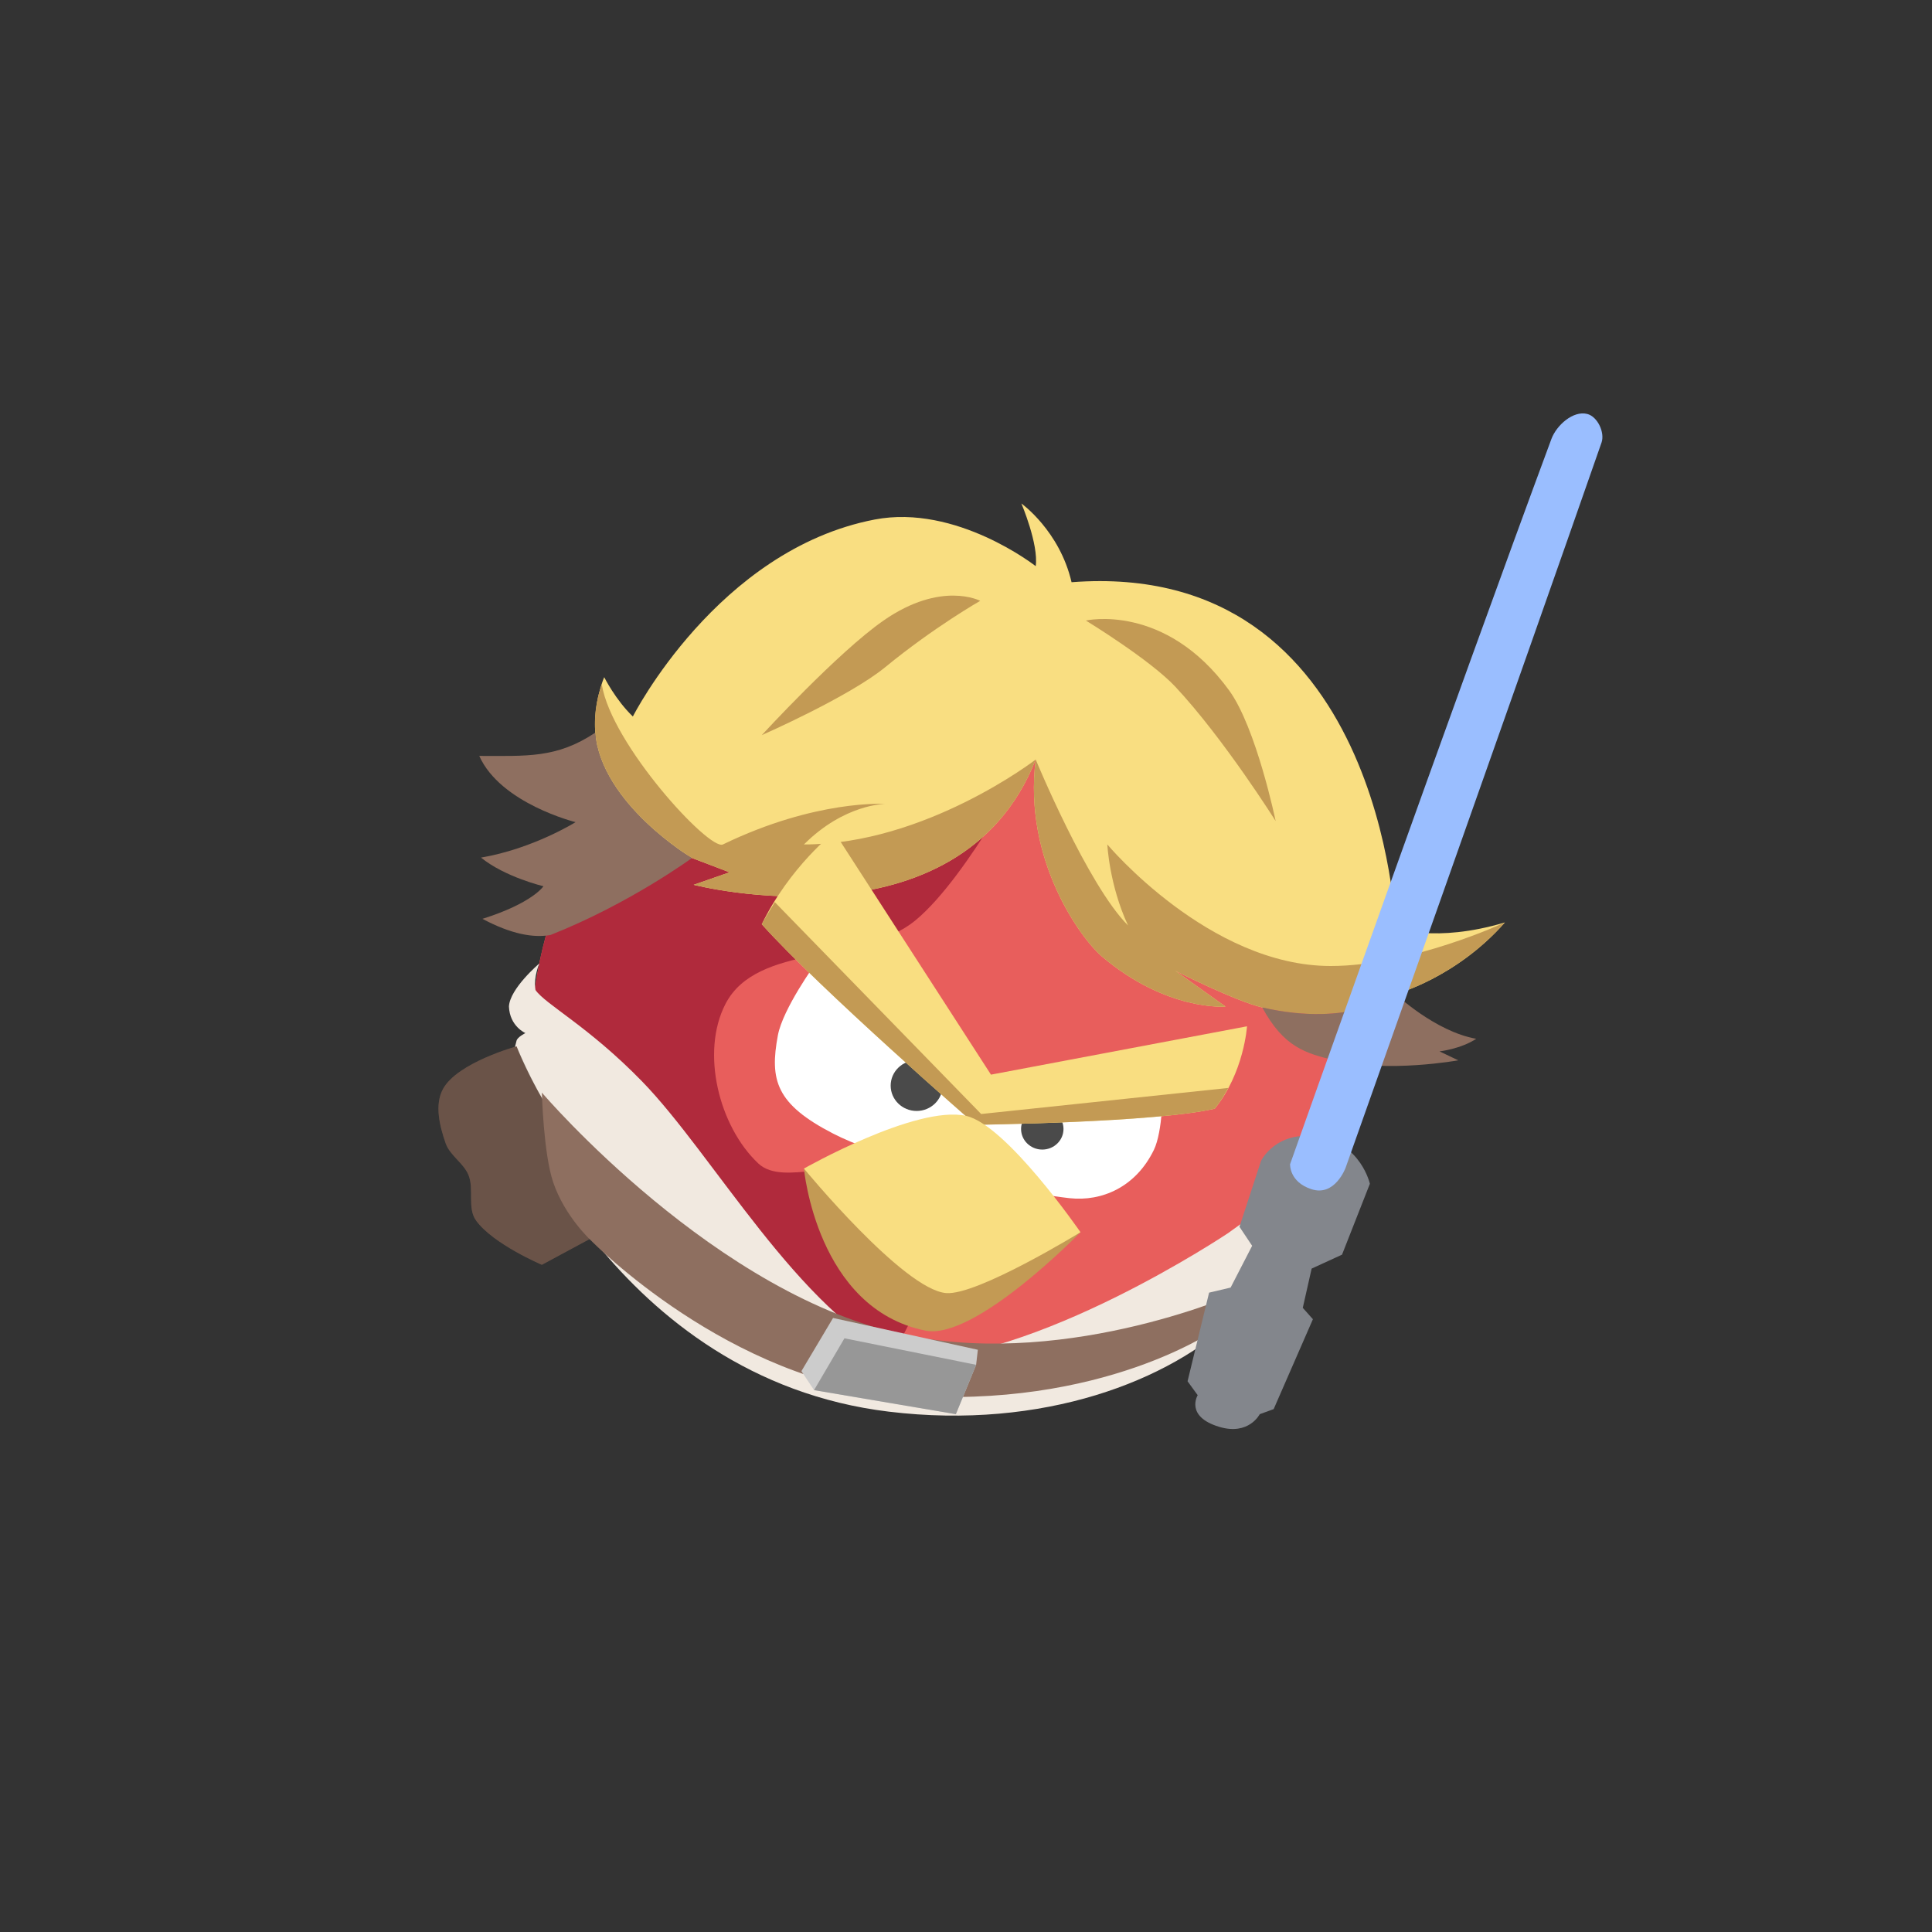 <svg xmlns="http://www.w3.org/2000/svg" id="svg2" width="192" height="192" version="1.1">
  <rect width="100%" height="100%" fill="#333333" stroke="none"/>
  <g id="layer1" transform="translate(0 -860.362)">
    <rect width="100%" height="100%" id="rect985"
      style="fill:#54688c;fill-opacity:1;fill-rule:evenodd;stroke:none;stroke-opacity:1" />
    <path id="path1043"
      d="M53.02 959.589c3.44-27.576 29.762-39.781 53.078-36.099 18.483 2.92 30.593 28.016 26.768 46.334-3.554 17.017-27.449 29.328-44.667 26.926-17.105-2.387-37.316-20.024-35.178-37.161z"
      style="opacity:1;fill:#e85e5c;stroke-width:4.026" />
    <path id="path1069"
      d="M97.266 922.854c-20.705.246-41.232 12.604-44.242 36.732-2.122 17.01 17.768 34.502 34.79 37.094l.133-.055L96 980.772s-10.089-4.461-15.35-4.027c-1.774.147-3.988.464-5.285-.755-3.931-3.696-5.746-11.058-3.271-15.853 3.152-6.108 13.569-3.934 18.873-8.304 5.285-4.355 11.717-16.876 11.717-16.876l-3.31-12.04c-.704-.02-1.404-.071-2.108-.063z"
      style="fill:#b02a3c;stroke-width:4.026" />
    <path id="path1037" d="M79.895 976.492s1.258 13.936 12.079 16.105c4.937.99 15.404-9.78 15.404-9.78z"
      style="fill:#c39a54;stroke-width:4.026" />
    <path id="path1039"
      d="M95.456 977.48s-8.664-2.407-12.634-4.45c-5.716-2.94-6.35-5.33-5.516-9.786.493-2.634 3.737-7.117 3.737-7.117l15.48 14.235 19.04-1.78s0 4.217-.89 6.05c-1.809 3.726-5.195 5.146-8.363 4.805-3.655-.394-10.854-1.958-10.854-1.958z"
      style="fill:#fff;stroke-width:4.026" />
    <ellipse id="path1061" cx="91.093" cy="968.251" rx="2.579" ry="2.516"
      style="opacity:1;vector-effect:none;fill:#4a4a4a;fill-opacity:1;stroke-width:4.026;paint-order:stroke fill markers" />
    <ellipse id="path1065" cx="103.581" cy="972.56" rx="2.108" ry="2.045"
      style="opacity:1;vector-effect:none;fill:#4a4a4a;fill-opacity:1;stroke-width:4.026;paint-order:stroke fill markers" />
    <path id="path1045"
      d="M53.6 956.109s-.615 1.395-.384 2.64c1.01 1.45 5.249 3.598 10.573 9.061 7.122 7.308 15.578 22.904 25.92 27.681 13.12.298 32.336-12.582 32.336-12.582l7.675-5.536s-.408 7.627-6.919 13.91c-6.51 6.283-19.124 11.222-34.476 9.367-27.34-3.303-37.495-30.826-37.495-30.826s-.354-2.866.503-6.04c.1-.373.88-.755.88-.755s-1.56-.67-1.635-2.642c.089-1.793 3.022-4.278 3.022-4.278z"
      style="opacity:1;fill:#f1e9e0;stroke-width:4.026" />
    <path id="path1047"
      d="M101.505 910.398s1.725 4.054 1.423 6.228c0 0-7.882-6.197-16.01-4.632-15.627 3.01-24.025 19.573-24.025 19.573-1.726-1.654-2.847-3.908-2.847-3.908s-1.11 2.531-.888 5.513l.605 7.085 9.004 5.371 3.736 1.423-3.563 1.243s26.402 6.797 33.988-12.449c-1.268 10.008 4.544 17.848 6.582 19.574 6.459 5.467 12.284 4.977 12.284 4.977l-4.986-3.554s5.916 2.993 8.634 3.64l13.251-1.328s5.972-1.58 10.86-7.117c-6.993 2.072-10.86.527-10.86.527s-1.227-36.713-32.203-34.342c-1.184-5.113-4.985-7.824-4.985-7.824z"
      style="opacity:1;fill:#f9de81;stroke-width:4.026" />
    <path id="path1149"
      d="M102.928 935.845c-1.268 10.008 4.544 17.848 6.582 19.574 6.459 5.467 12.284 4.977 12.284 4.977l-4.986-3.554s5.916 2.993 8.634 3.64c8.864 2.042 13.251-1.328 13.251-1.328s5.972-1.58 10.86-7.117c0 0-9.264 4.325-17.316 4.325-12.08 0-22.192-12.079-22.192-12.079s.186 4.027 2.06 8.053c-4.026-4.026-9.177-16.49-9.177-16.49z"
      style="fill:#c39a54;stroke-width:4.026" />
    <path id="path1088"
      d="M59.158 933.172c-3.834 2.567-6.841 2.31-11.529 2.312 2.116 4.736 9.57 6.582 9.57 6.582s-4.22 2.642-9.397 3.523c2.381 1.939 6.205 2.846 6.205 2.846s-1.072 1.671-6.063 3.24c2.876 1.533 5.09 1.912 6.763 1.605 7.868-3.11 14.06-7.652 14.06-7.652s-9.004-5.371-9.61-12.456zm79.535 25.982s-4.387 3.37-13.25 1.329c2.141 3.954 4.312 4.564 7.203 5.253 5.315 1.267 12.275 0 12.275 0l-1.863-.889s2.11-.237 3.648-1.25c-4.088-.728-8.013-4.443-8.013-4.443z"
      style="fill:#8e6f60;stroke-width:4.026" />
    <path id="path1053"
      d="M44.035 968.565c1.446-2.613 7.301-4.216 7.301-4.216s1.266 3.346 3.52 6.733c1.205 1.81 2.14 6.165 2.14 6.165l1.76 6.165-4.906 2.643s-4.87-2.068-6.543-4.404c-.892-1.244-.167-3.117-.755-4.53-.497-1.193-1.84-1.925-2.265-3.145-.594-1.705-1.125-3.83-.252-5.41z"
      style="opacity:1;fill:#8e6f60;stroke-width:4.026" />
    <path id="path1053-1"
      d="M44.035 968.565c1.446-2.613 7.301-4.216 7.301-4.216s1.89 4.47 3.52 6.733c1.271 1.765 2.14 6.165 2.14 6.165l1.76 6.165-4.906 2.643s-4.87-2.068-6.543-4.404c-.892-1.244-.167-3.117-.755-4.53-.497-1.193-1.84-1.925-2.265-3.145-.594-1.705-1.125-3.83-.252-5.41z"
      style="opacity:.25;stroke-width:4.026" />
    <path id="path1055"
      d="M53.85 968.943s.16 6.094 1.132 8.933c1.171 3.42 3.775 5.788 3.775 5.788s13.69 14.053 30.952 15.35c19.929 1.499 31.33-6.668 31.33-6.668l2.39-3.65s-16.825 7.605-33.091 4.405c-19.106-3.76-36.488-24.158-36.488-24.158z"
      style="fill:#8e6f60;stroke-width:4.026" />
    <path id="path1109"
      d="M59.81 928.39c-.29.8-.825 2.467-.652 4.782.605 7.085 9.61 12.456 9.61 12.456l3.735 1.423-3.563 1.243s26.402 6.797 33.988-12.449c0 0-10.954 8.438-23.033 8.438 4.026-4.026 8.052-4.026 8.052-4.026s-6.844-.459-16.105 4.026c-1.346.652-11.095-9.962-12.032-15.893z"
      style="fill:#c39a54;stroke-width:4.026" />
    <path id="path1041"
      d="M75.705 952.212c5.73 6.406 21.263 19.93 21.263 19.93s17.92-.224 23.755-1.602c2.914-3.583 3.203-8.185 3.203-8.185l-25.445 4.804-15.57-24.111s-4.413 3.435-7.206 9.164z"
      style="fill:#f9de81;stroke-width:4.026" />
    <path id="path1198"
      d="M77 950.017c-.259.456-1.058 1.704-1.297 2.193 5.73 6.406 21.264 19.935 21.264 19.935s17.923-.226 23.757-1.604c.54-.663.963-1.364 1.337-2.06l-24.555 2.59z"
      style="fill:#c39a54;stroke-width:4.026" />
    <path id="path1057" d="m82.789 991.34-3.146 5.284 1.258 1.887 14.092 2.39 2.014-4.906.17-1.495z"
      style="fill:#ccc;stroke-width:4.026" />
    <path id="path1059" d="m80.901 998.511 3.02-5.15 13.086 2.634-2.014 4.907z"
      style="fill:#979797;stroke-width:4.026" />
    <path id="path1145"
      d="M75.705 933.418s7.551-8.227 12.1-11.388c5.749-3.995 9.608-1.957 9.608-1.957s-4.574 2.601-9.43 6.584c-3.614 2.962-12.278 6.761-12.278 6.761z"
      style="fill:#c39a54;stroke-width:4.026" />
    <path id="path1147"
      d="M107.912 922.03s6.378 3.888 8.897 6.584c4.823 5.163 9.964 13.345 9.964 13.345s-1.92-9.274-4.626-12.99c-6.366-8.738-14.235-6.939-14.235-6.939z"
      style="fill:#c39a54;stroke-width:4.026" />
    <path id="path1035"
      d="M79.895 976.492s11.13-6.324 16.095-5.24c4.022.877 11.388 11.566 11.388 11.566s-10.261 6.298-13.346 6.05c-4.247-.342-14.137-12.376-14.137-12.376z"
      style="fill:#f9de81;stroke-width:4.026" />
    <path id="path1049"
      d="m120.158 988.823-2.14 8.807 1.007 1.384s-1.288 2.113 2.14 3.146c2.946.887 4.026-1.258 4.026-1.258l1.384-.504 3.9-8.933-1.006-1.132.88-3.9 3.02-1.385 2.768-7.046s-.883-3.953-5.033-4.655c-4.302-.728-5.787 2.39-5.787 2.39l-2.14 6.543 1.259 1.887-2.14 4.152z"
      style="opacity:1;fill:#83868c;stroke-width:4.026" />
    <path id="path1051"
      d="M128.208 976.056s16.468-46.447 25.968-72.066c.503-1.357 2.155-2.847 3.559-2.49 1.028.26 1.772 1.844 1.423 2.846-7.876 22.6-25.434 72.066-25.434 72.066s-1.052 2.885-3.381 2.135c-2.234-.72-2.135-2.491-2.135-2.491z"
      style="fill:#9abeff;stroke-width:4.026" />
  </g>
  <style id="style853" type="text/css">
    .st0 {
      fill: #898989
    }

    .st1 {
      fill: #fff
    }
  </style>
</svg>

